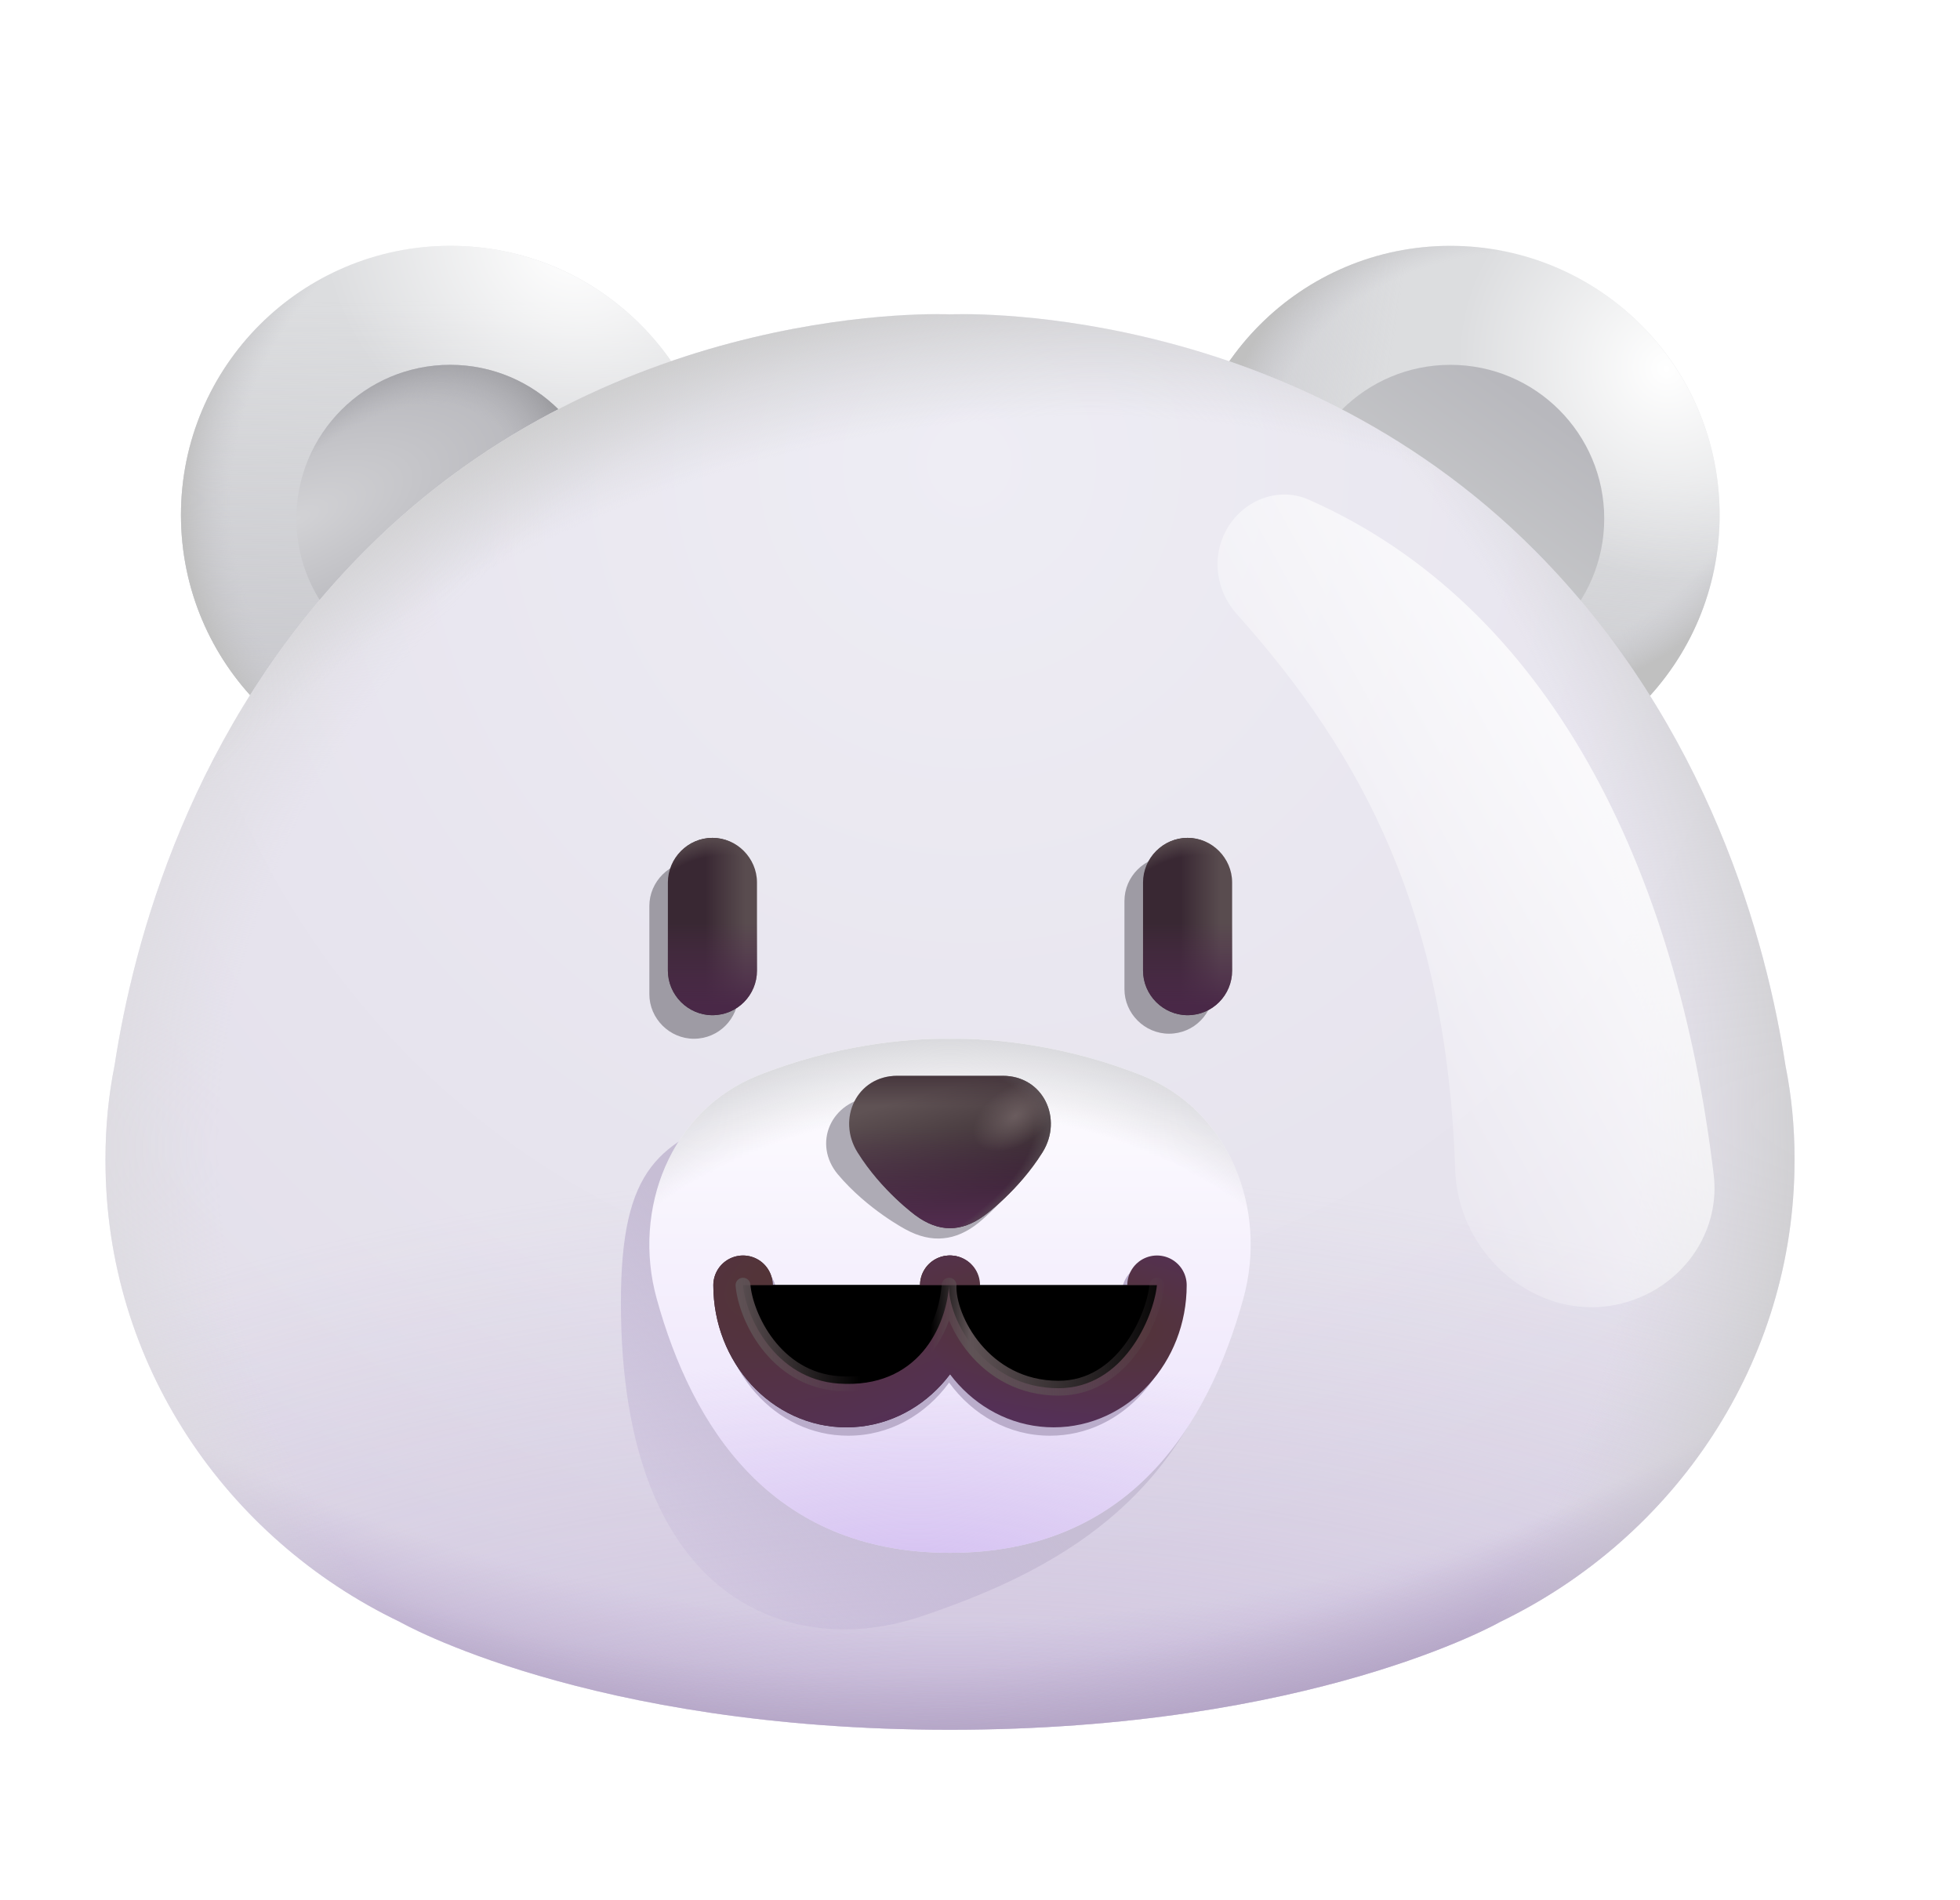 <svg width="33" height="32" viewBox="0 0 33 32" xmlns="http://www.w3.org/2000/svg">
<path d="M24.42 13.206C26.924 13.206 28.953 11.177 28.953 8.673C28.953 6.17 26.924 4.14 24.42 4.14C21.916 4.14 19.887 6.17 19.887 8.673C19.887 11.177 21.916 13.206 24.42 13.206Z" fill="#DCDDDF"/>
<path d="M24.42 13.206C26.924 13.206 28.953 11.177 28.953 8.673C28.953 6.17 26.924 4.14 24.42 4.14C21.916 4.14 19.887 6.17 19.887 8.673C19.887 11.177 21.916 13.206 24.42 13.206Z" fill="url(#paint0_linear_28327_4149)"/>
<path d="M24.42 13.206C26.924 13.206 28.953 11.177 28.953 8.673C28.953 6.17 26.924 4.14 24.42 4.14C21.916 4.14 19.887 6.17 19.887 8.673C19.887 11.177 21.916 13.206 24.42 13.206Z" fill="url(#paint1_linear_28327_4149)"/>
<path d="M24.42 13.206C26.924 13.206 28.953 11.177 28.953 8.673C28.953 6.17 26.924 4.14 24.42 4.14C21.916 4.14 19.887 6.17 19.887 8.673C19.887 11.177 21.916 13.206 24.42 13.206Z" fill="url(#paint2_radial_28327_4149)"/>
<path d="M24.42 13.206C26.924 13.206 28.953 11.177 28.953 8.673C28.953 6.17 26.924 4.14 24.42 4.14C21.916 4.14 19.887 6.17 19.887 8.673C19.887 11.177 21.916 13.206 24.42 13.206Z" fill="url(#paint3_radial_28327_4149)"/>
<path d="M24.42 13.206C26.924 13.206 28.953 11.177 28.953 8.673C28.953 6.17 26.924 4.14 24.42 4.14C21.916 4.14 19.887 6.17 19.887 8.673C19.887 11.177 21.916 13.206 24.42 13.206Z" fill="url(#paint4_radial_28327_4149)"/>
<path d="M24.42 11.323C25.85 11.323 27.01 10.164 27.01 8.734C27.01 7.303 25.85 6.144 24.42 6.144C22.99 6.144 21.83 7.303 21.83 8.734C21.83 10.164 22.99 11.323 24.42 11.323Z" fill="url(#paint5_linear_28327_4149)"/>
<path d="M7.58 13.206C5.076 13.206 3.047 11.177 3.047 8.673C3.047 6.17 5.076 4.14 7.58 4.14C10.084 4.14 12.113 6.17 12.113 8.673C12.113 11.177 10.084 13.206 7.58 13.206Z" fill="#DCDDDF"/>
<path d="M7.58 13.206C5.076 13.206 3.047 11.177 3.047 8.673C3.047 6.17 5.076 4.14 7.58 4.14C10.084 4.14 12.113 6.17 12.113 8.673C12.113 11.177 10.084 13.206 7.58 13.206Z" fill="url(#paint6_linear_28327_4149)"/>
<path d="M7.58 13.206C5.076 13.206 3.047 11.177 3.047 8.673C3.047 6.17 5.076 4.14 7.58 4.14C10.084 4.14 12.113 6.17 12.113 8.673C12.113 11.177 10.084 13.206 7.58 13.206Z" fill="url(#paint7_radial_28327_4149)"/>
<path d="M7.58 13.206C5.076 13.206 3.047 11.177 3.047 8.673C3.047 6.17 5.076 4.14 7.58 4.14C10.084 4.14 12.113 6.17 12.113 8.673C12.113 11.177 10.084 13.206 7.58 13.206Z" fill="url(#paint8_radial_28327_4149)"/>
<path d="M7.58 11.323C6.15 11.323 4.99 10.164 4.99 8.734C4.99 7.303 6.15 6.144 7.58 6.144C9.01 6.144 10.17 7.303 10.17 8.734C10.17 10.164 9.01 11.323 7.58 11.323Z" fill="url(#paint9_radial_28327_4149)"/>
<path d="M7.58 11.323C6.15 11.323 4.99 10.164 4.99 8.734C4.99 7.303 6.15 6.144 7.58 6.144C9.01 6.144 10.17 7.303 10.17 8.734C10.17 10.164 9.01 11.323 7.58 11.323Z" fill="url(#paint10_radial_28327_4149)"/>
<path d="M30.214 19.54C30.214 19.54 30.214 19.53 30.214 19.511C30.214 18.974 30.163 18.448 30.061 17.942C29.747 15.887 28.782 12.224 25.836 9.265C21.601 5.017 15.995 5.294 15.995 5.294C15.995 5.294 10.389 5.017 6.154 9.265C3.198 12.224 2.243 15.887 1.929 17.942C1.827 18.448 1.776 18.974 1.776 19.52C1.776 19.54 1.776 19.55 1.776 19.55C1.776 22.955 3.797 25.904 6.732 27.313C6.732 27.313 9.901 29.13 15.995 29.13C22.089 29.13 25.258 27.313 25.258 27.313C28.193 25.894 30.214 22.945 30.214 19.54Z" fill="url(#paint11_radial_28327_4149)"/>
<path d="M30.214 19.54C30.214 19.54 30.214 19.53 30.214 19.511C30.214 18.974 30.163 18.448 30.061 17.942C29.747 15.887 28.782 12.224 25.836 9.265C21.601 5.017 15.995 5.294 15.995 5.294C15.995 5.294 10.389 5.017 6.154 9.265C3.198 12.224 2.243 15.887 1.929 17.942C1.827 18.448 1.776 18.974 1.776 19.52C1.776 19.54 1.776 19.55 1.776 19.55C1.776 22.955 3.797 25.904 6.732 27.313C6.732 27.313 9.901 29.13 15.995 29.13C22.089 29.13 25.258 27.313 25.258 27.313C28.193 25.894 30.214 22.945 30.214 19.54Z" fill="url(#paint12_radial_28327_4149)"/>
<path d="M30.214 19.54C30.214 19.54 30.214 19.53 30.214 19.511C30.214 18.974 30.163 18.448 30.061 17.942C29.747 15.887 28.782 12.224 25.836 9.265C21.601 5.017 15.995 5.294 15.995 5.294C15.995 5.294 10.389 5.017 6.154 9.265C3.198 12.224 2.243 15.887 1.929 17.942C1.827 18.448 1.776 18.974 1.776 19.52C1.776 19.54 1.776 19.55 1.776 19.55C1.776 22.955 3.797 25.904 6.732 27.313C6.732 27.313 9.901 29.13 15.995 29.13C22.089 29.13 25.258 27.313 25.258 27.313C28.193 25.894 30.214 22.945 30.214 19.54Z" fill="url(#paint13_radial_28327_4149)"/>
<path d="M30.214 19.54C30.214 19.54 30.214 19.53 30.214 19.511C30.214 18.974 30.163 18.448 30.061 17.942C29.747 15.887 28.782 12.224 25.836 9.265C21.601 5.017 15.995 5.294 15.995 5.294C15.995 5.294 10.389 5.017 6.154 9.265C3.198 12.224 2.243 15.887 1.929 17.942C1.827 18.448 1.776 18.974 1.776 19.52C1.776 19.54 1.776 19.55 1.776 19.55C1.776 22.955 3.797 25.904 6.732 27.313C6.732 27.313 9.901 29.13 15.995 29.13C22.089 29.13 25.258 27.313 25.258 27.313C28.193 25.894 30.214 22.945 30.214 19.54Z" fill="url(#paint14_radial_28327_4149)"/>
<path d="M30.214 19.54C30.214 19.54 30.214 19.53 30.214 19.511C30.214 18.974 30.163 18.448 30.061 17.942C29.747 15.887 28.782 12.224 25.836 9.265C21.601 5.017 15.995 5.294 15.995 5.294C15.995 5.294 10.389 5.017 6.154 9.265C3.198 12.224 2.243 15.887 1.929 17.942C1.827 18.448 1.776 18.974 1.776 19.52C1.776 19.54 1.776 19.55 1.776 19.55C1.776 22.955 3.797 25.904 6.732 27.313C6.732 27.313 9.901 29.13 15.995 29.13C22.089 29.13 25.258 27.313 25.258 27.313C28.193 25.894 30.214 22.945 30.214 19.54Z" fill="url(#paint15_radial_28327_4149)"/>
<path d="M30.214 19.54C30.214 19.54 30.214 19.53 30.214 19.511C30.214 18.974 30.163 18.448 30.061 17.942C29.747 15.887 28.782 12.224 25.836 9.265C21.601 5.017 15.995 5.294 15.995 5.294C15.995 5.294 10.389 5.017 6.154 9.265C3.198 12.224 2.243 15.887 1.929 17.942C1.827 18.448 1.776 18.974 1.776 19.52C1.776 19.54 1.776 19.55 1.776 19.55C1.776 22.955 3.797 25.904 6.732 27.313C6.732 27.313 9.901 29.13 15.995 29.13C22.089 29.13 25.258 27.313 25.258 27.313C28.193 25.894 30.214 22.945 30.214 19.54Z" fill="url(#paint16_radial_28327_4149)"/>
<path d="M30.214 19.54C30.214 19.54 30.214 19.53 30.214 19.511C30.214 18.974 30.163 18.448 30.061 17.942C29.747 15.887 28.782 12.224 25.836 9.265C21.601 5.017 15.995 5.294 15.995 5.294C15.995 5.294 10.389 5.017 6.154 9.265C3.198 12.224 2.243 15.887 1.929 17.942C1.827 18.448 1.776 18.974 1.776 19.52C1.776 19.54 1.776 19.55 1.776 19.55C1.776 22.955 3.797 25.904 6.732 27.313C6.732 27.313 9.901 29.13 15.995 29.13C22.089 29.13 25.258 27.313 25.258 27.313C28.193 25.894 30.214 22.945 30.214 19.54Z" fill="url(#paint17_radial_28327_4149)"/>
<g filter="url(#filter0_f_28327_4149)">
<path d="M11.683 17.493C11.273 17.493 10.933 17.153 10.933 16.743V15.257C10.933 14.847 11.273 14.507 11.683 14.507C12.093 14.507 12.433 14.847 12.433 15.257V16.743C12.433 17.153 12.103 17.493 11.683 17.493Z" fill="#9E9BA4"/>
</g>
<g filter="url(#filter1_f_28327_4149)">
<path d="M19.682 17.408C19.272 17.408 18.932 17.068 18.932 16.658V15.172C18.932 14.762 19.272 14.422 19.682 14.422C20.092 14.422 20.432 14.762 20.432 15.172V16.658C20.432 17.068 20.102 17.408 19.682 17.408Z" fill="#9E9BA4"/>
</g>
<path d="M11.995 17.096C11.585 17.096 11.245 16.756 11.245 16.346V14.86C11.245 14.45 11.585 14.11 11.995 14.11C12.405 14.11 12.745 14.45 12.745 14.86V16.346C12.745 16.756 12.415 17.096 11.995 17.096Z" fill="url(#paint18_linear_28327_4149)"/>
<path d="M11.995 17.096C11.585 17.096 11.245 16.756 11.245 16.346V14.86C11.245 14.45 11.585 14.11 11.995 14.11C12.405 14.11 12.745 14.45 12.745 14.86V16.346C12.745 16.756 12.415 17.096 11.995 17.096Z" fill="url(#paint19_linear_28327_4149)"/>
<path d="M11.995 17.096C11.585 17.096 11.245 16.756 11.245 16.346V14.86C11.245 14.45 11.585 14.11 11.995 14.11C12.405 14.11 12.745 14.45 12.745 14.86V16.346C12.745 16.756 12.415 17.096 11.995 17.096Z" fill="url(#paint20_radial_28327_4149)"/>
<path d="M19.995 17.096C19.585 17.096 19.245 16.756 19.245 16.346V14.86C19.245 14.45 19.585 14.11 19.995 14.11C20.405 14.11 20.745 14.45 20.745 14.86V16.346C20.745 16.756 20.415 17.096 19.995 17.096Z" fill="url(#paint21_linear_28327_4149)"/>
<path d="M19.995 17.096C19.585 17.096 19.245 16.756 19.245 16.346V14.86C19.245 14.45 19.585 14.11 19.995 14.11C20.405 14.11 20.745 14.45 20.745 14.86V16.346C20.745 16.756 20.415 17.096 19.995 17.096Z" fill="url(#paint22_linear_28327_4149)"/>
<path d="M19.995 17.096C19.585 17.096 19.245 16.756 19.245 16.346V14.86C19.245 14.45 19.585 14.11 19.995 14.11C20.405 14.11 20.745 14.45 20.745 14.86V16.346C20.745 16.756 20.415 17.096 19.995 17.096Z" fill="url(#paint23_radial_28327_4149)"/>
<g filter="url(#filter2_f_28327_4149)">
<path d="M15.68 18.209C14.974 18.174 13.777 18.258 12.538 18.713C11.116 19.236 10.454 19.625 10.454 21.938C10.454 27.031 13.362 27.948 15.517 27.219C17.548 26.531 19.735 25.449 20.61 22.625C21.059 21.178 20.173 19.513 18.785 18.904C17.576 18.374 16.387 18.218 15.68 18.209Z" fill="url(#paint24_linear_28327_4149)"/>
</g>
<path d="M15.995 17.494C15.262 17.481 14.024 17.605 12.753 18.116C11.295 18.704 10.638 20.358 11.057 21.872C11.65 24.015 12.977 26.15 15.995 26.15C19.013 26.15 20.34 24.015 20.933 21.872C21.352 20.358 20.695 18.704 19.237 18.116C17.966 17.605 16.728 17.481 15.995 17.494Z" fill="url(#paint25_linear_28327_4149)"/>
<path d="M15.995 17.494C15.262 17.481 14.024 17.605 12.753 18.116C11.295 18.704 10.638 20.358 11.057 21.872C11.65 24.015 12.977 26.15 15.995 26.15C19.013 26.15 20.34 24.015 20.933 21.872C21.352 20.358 20.695 18.704 19.237 18.116C17.966 17.605 16.728 17.481 15.995 17.494Z" fill="url(#paint26_radial_28327_4149)"/>
<path d="M15.995 17.494C15.262 17.481 14.024 17.605 12.753 18.116C11.295 18.704 10.638 20.358 11.057 21.872C11.65 24.015 12.977 26.15 15.995 26.15C19.013 26.15 20.34 24.015 20.933 21.872C21.352 20.358 20.695 18.704 19.237 18.116C17.966 17.605 16.728 17.481 15.995 17.494Z" fill="url(#paint27_radial_28327_4149)"/>
<g filter="url(#filter3_f_28327_4149)">
<path fill-rule="evenodd" clip-rule="evenodd" d="M13.073 21.784C13.073 21.508 12.855 21.284 12.586 21.284C12.318 21.284 12.1 21.508 12.1 21.784C12.1 23.064 13.039 24.178 14.281 24.178C14.982 24.178 15.586 23.823 15.98 23.284C16.374 23.823 16.978 24.178 17.679 24.178C18.921 24.178 19.86 23.064 19.86 21.784C19.86 21.508 19.642 21.284 19.374 21.284C19.105 21.284 18.887 21.508 18.887 21.784C18.887 22.594 18.307 23.178 17.679 23.178C17.051 23.178 16.472 22.594 16.472 21.784C16.472 21.508 16.254 21.284 15.985 21.284C15.983 21.284 15.982 21.284 15.98 21.284C15.978 21.284 15.977 21.284 15.975 21.284C15.706 21.284 15.488 21.508 15.488 21.784C15.488 22.594 14.909 23.178 14.281 23.178C13.653 23.178 13.073 22.594 13.073 21.784Z" fill="#BAADCB"/>
</g>
<path d="M15.99 21.643C15.99 22.688 15.21 23.537 14.25 23.537C13.29 23.537 12.51 22.688 12.51 21.643" stroke="url(#paint28_radial_28327_4149)" stroke-miterlimit="10" stroke-linecap="round"/>
<path d="M15.99 21.643C15.99 22.688 15.21 23.537 14.25 23.537C13.29 23.537 12.51 22.688 12.51 21.643" stroke="url(#paint29_radial_28327_4149)" stroke-miterlimit="10" stroke-linecap="round"/>
<path d="M19.48 21.643C19.48 22.688 18.7 23.537 17.74 23.537C16.78 23.537 16 22.688 16 21.643" stroke="url(#paint30_radial_28327_4149)" stroke-miterlimit="10" stroke-linecap="round"/>
<g filter="url(#filter4_f_28327_4149)">
<path d="M12.51 21.643C12.552 22.164 13.044 23.225 14.119 23.3C15.463 23.393 15.932 22.331 15.979 21.643C15.953 22.195 16.557 23.378 17.823 23.378C18.91 23.378 19.422 22.195 19.479 21.643" stroke="url(#paint31_linear_28327_4149)" stroke-width="0.25" stroke-linecap="round" stroke-linejoin="round"/>
</g>
<g filter="url(#filter5_f_28327_4149)">
<path d="M14.705 18.466L16.595 18.288C17.323 18.219 17.752 18.884 17.427 19.464C17.051 20.136 16.477 20.591 16.477 20.591C16.288 20.745 16.084 20.836 15.883 20.853C15.683 20.874 15.466 20.823 15.252 20.706C15.252 20.706 14.603 20.367 14.107 19.777C13.68 19.268 13.976 18.535 14.705 18.466Z" fill="#AEABB5"/>
</g>
<path d="M15.108 18.117H16.882C17.565 18.117 17.905 18.842 17.552 19.406C17.144 20.059 16.57 20.471 16.57 20.471C16.381 20.611 16.183 20.684 15.995 20.683C15.807 20.684 15.609 20.611 15.42 20.471C15.42 20.471 14.846 20.059 14.438 19.406C14.085 18.842 14.425 18.117 15.108 18.117Z" fill="url(#paint32_linear_28327_4149)"/>
<path d="M15.108 18.117H16.882C17.565 18.117 17.905 18.842 17.552 19.406C17.144 20.059 16.57 20.471 16.57 20.471C16.381 20.611 16.183 20.684 15.995 20.683C15.807 20.684 15.609 20.611 15.42 20.471C15.42 20.471 14.846 20.059 14.438 19.406C14.085 18.842 14.425 18.117 15.108 18.117Z" fill="url(#paint33_linear_28327_4149)"/>
<path d="M15.108 18.117H16.882C17.565 18.117 17.905 18.842 17.552 19.406C17.144 20.059 16.57 20.471 16.57 20.471C16.381 20.611 16.183 20.684 15.995 20.683C15.807 20.684 15.609 20.611 15.42 20.471C15.42 20.471 14.846 20.059 14.438 19.406C14.085 18.842 14.425 18.117 15.108 18.117Z" fill="url(#paint34_linear_28327_4149)"/>
<path d="M15.108 18.117H16.882C17.565 18.117 17.905 18.842 17.552 19.406C17.144 20.059 16.57 20.471 16.57 20.471C16.381 20.611 16.183 20.684 15.995 20.683C15.807 20.684 15.609 20.611 15.42 20.471C15.42 20.471 14.846 20.059 14.438 19.406C14.085 18.842 14.425 18.117 15.108 18.117Z" fill="url(#paint35_radial_28327_4149)"/>
<path d="M15.108 18.117H16.882C17.565 18.117 17.905 18.842 17.552 19.406C17.144 20.059 16.57 20.471 16.57 20.471C16.381 20.611 16.183 20.684 15.995 20.683C15.807 20.684 15.609 20.611 15.42 20.471C15.42 20.471 14.846 20.059 14.438 19.406C14.085 18.842 14.425 18.117 15.108 18.117Z" fill="url(#paint36_radial_28327_4149)"/>
<g filter="url(#filter6_f_28327_4149)">
<path d="M28.853 19.783C28.239 14.655 26.107 10.216 22.038 8.416C21.512 8.183 20.912 8.431 20.64 8.938C20.396 9.394 20.477 9.953 20.821 10.338C22.972 12.743 24.357 15.403 24.501 19.699C24.554 21.28 26.134 22.456 27.597 21.854C28.429 21.512 28.96 20.676 28.853 19.783Z" fill="url(#paint37_linear_28327_4149)"/>
</g>
<defs>
<filter id="filter0_f_28327_4149" x="10.433" y="14.007" width="2.5" height="3.986" filterUnits="userSpaceOnUse" color-interpolation-filters="sRGB">
<feFlood flood-opacity="0" result="BackgroundImageFix"/>
<feBlend mode="normal" in="SourceGraphic" in2="BackgroundImageFix" result="shape"/>
<feGaussianBlur stdDeviation="0.25" result="effect1_foregroundBlur_28327_4149"/>
</filter>
<filter id="filter1_f_28327_4149" x="18.432" y="13.922" width="2.5" height="3.986" filterUnits="userSpaceOnUse" color-interpolation-filters="sRGB">
<feFlood flood-opacity="0" result="BackgroundImageFix"/>
<feBlend mode="normal" in="SourceGraphic" in2="BackgroundImageFix" result="shape"/>
<feGaussianBlur stdDeviation="0.25" result="effect1_foregroundBlur_28327_4149"/>
</filter>
<filter id="filter2_f_28327_4149" x="9.704" y="17.452" width="11.774" height="10.737" filterUnits="userSpaceOnUse" color-interpolation-filters="sRGB">
<feFlood flood-opacity="0" result="BackgroundImageFix"/>
<feBlend mode="normal" in="SourceGraphic" in2="BackgroundImageFix" result="shape"/>
<feGaussianBlur stdDeviation="0.375" result="effect1_foregroundBlur_28327_4149"/>
</filter>
<filter id="filter3_f_28327_4149" x="11.7" y="20.884" width="8.561" height="3.694" filterUnits="userSpaceOnUse" color-interpolation-filters="sRGB">
<feFlood flood-opacity="0" result="BackgroundImageFix"/>
<feBlend mode="normal" in="SourceGraphic" in2="BackgroundImageFix" result="shape"/>
<feGaussianBlur stdDeviation="0.2" result="effect1_foregroundBlur_28327_4149"/>
</filter>
<filter id="filter4_f_28327_4149" x="12.135" y="21.268" width="7.719" height="2.484" filterUnits="userSpaceOnUse" color-interpolation-filters="sRGB">
<feFlood flood-opacity="0" result="BackgroundImageFix"/>
<feBlend mode="normal" in="SourceGraphic" in2="BackgroundImageFix" result="shape"/>
<feGaussianBlur stdDeviation="0.125" result="effect1_foregroundBlur_28327_4149"/>
</filter>
<filter id="filter5_f_28327_4149" x="13.21" y="17.583" width="5.027" height="3.975" filterUnits="userSpaceOnUse" color-interpolation-filters="sRGB">
<feFlood flood-opacity="0" result="BackgroundImageFix"/>
<feBlend mode="normal" in="SourceGraphic" in2="BackgroundImageFix" result="shape"/>
<feGaussianBlur stdDeviation="0.35" result="effect1_foregroundBlur_28327_4149"/>
</filter>
<filter id="filter6_f_28327_4149" x="16.499" y="4.328" width="16.368" height="21.686" filterUnits="userSpaceOnUse" color-interpolation-filters="sRGB">
<feFlood flood-opacity="0" result="BackgroundImageFix"/>
<feBlend mode="normal" in="SourceGraphic" in2="BackgroundImageFix" result="shape"/>
<feGaussianBlur stdDeviation="2" result="effect1_foregroundBlur_28327_4149"/>
</filter>
<linearGradient id="paint0_linear_28327_4149" x1="25.142" y1="13.406" x2="25.517" y2="7.781" gradientUnits="userSpaceOnUse">
<stop stop-color="#C8C8CD"/>
<stop offset="1" stop-color="#C8C8CD" stop-opacity="0"/>
</linearGradient>
<linearGradient id="paint1_linear_28327_4149" x1="19.392" y1="6.281" x2="23.298" y2="6.875" gradientUnits="userSpaceOnUse">
<stop stop-color="#C8C8CD"/>
<stop offset="1" stop-color="#C8C8CD" stop-opacity="0"/>
</linearGradient>
<radialGradient id="paint2_radial_28327_4149" cx="0" cy="0" r="1" gradientUnits="userSpaceOnUse" gradientTransform="translate(28.517 10.938) rotate(-141.865) scale(9.058 6.107)">
<stop offset="0.909" stop-color="#C8C8CD" stop-opacity="0"/>
<stop offset="0.999" stop-color="#C0C0C0"/>
</radialGradient>
<radialGradient id="paint3_radial_28327_4149" cx="0" cy="0" r="1" gradientUnits="userSpaceOnUse" gradientTransform="translate(21.86 1.937) rotate(54.148) scale(11.258 7.632)">
<stop offset="0.909" stop-color="#C8C8CD" stop-opacity="0"/>
<stop offset="0.976" stop-color="#C0C0C0"/>
</radialGradient>
<radialGradient id="paint4_radial_28327_4149" cx="0" cy="0" r="1" gradientUnits="userSpaceOnUse" gradientTransform="translate(28.062 6.213) rotate(142.716) scale(3.456 3.617)">
<stop stop-color="white"/>
<stop offset="1" stop-color="white" stop-opacity="0"/>
</radialGradient>
<linearGradient id="paint5_linear_28327_4149" x1="25.423" y1="6.531" x2="23.86" y2="8.734" gradientUnits="userSpaceOnUse">
<stop stop-color="#B8B8BD"/>
<stop offset="1" stop-color="#C6C7C9"/>
</linearGradient>
<linearGradient id="paint6_linear_28327_4149" x1="6.829" y1="12.125" x2="6.767" y2="5.062" gradientUnits="userSpaceOnUse">
<stop stop-color="#C8C8CD"/>
<stop offset="1" stop-color="#C8C8CD" stop-opacity="0"/>
</linearGradient>
<radialGradient id="paint7_radial_28327_4149" cx="0" cy="0" r="1" gradientUnits="userSpaceOnUse" gradientTransform="translate(16.204 9.062) rotate(-175.225) scale(13.516 8.572)">
<stop offset="0.913" stop-color="#C8C8CD" stop-opacity="0"/>
<stop offset="0.976" stop-color="#C0C0C0"/>
</radialGradient>
<radialGradient id="paint8_radial_28327_4149" cx="0" cy="0" r="1" gradientUnits="userSpaceOnUse" gradientTransform="translate(9.579 4.14) rotate(127.193) scale(3.825 4.379)">
<stop stop-color="white"/>
<stop offset="1" stop-color="white" stop-opacity="0"/>
</radialGradient>
<radialGradient id="paint9_radial_28327_4149" cx="0" cy="0" r="1" gradientUnits="userSpaceOnUse" gradientTransform="translate(4.99 8.734) rotate(-23.834) scale(4.368 1.858)">
<stop stop-color="#D2D2D5"/>
<stop offset="1" stop-color="#B8B8BD"/>
</radialGradient>
<radialGradient id="paint10_radial_28327_4149" cx="0" cy="0" r="1" gradientUnits="userSpaceOnUse" gradientTransform="translate(6.267 9.656) rotate(-51.21) scale(4.29 2.794)">
<stop offset="0.755" stop-color="#ADADB2" stop-opacity="0"/>
<stop offset="1" stop-color="#98989C"/>
</radialGradient>
<radialGradient id="paint11_radial_28327_4149" cx="0" cy="0" r="1" gradientUnits="userSpaceOnUse" gradientTransform="translate(16.329 7.75) rotate(90) scale(28.062 27.43)">
<stop stop-color="#EEEDF4"/>
<stop offset="1" stop-color="#DFDAE7"/>
</radialGradient>
<radialGradient id="paint12_radial_28327_4149" cx="0" cy="0" r="1" gradientUnits="userSpaceOnUse" gradientTransform="translate(15.995 39.75) rotate(-90) scale(20.062 30.463)">
<stop stop-color="#C4AFDD"/>
<stop offset="1" stop-color="#B6A4CC" stop-opacity="0"/>
</radialGradient>
<radialGradient id="paint13_radial_28327_4149" cx="0" cy="0" r="1" gradientUnits="userSpaceOnUse" gradientTransform="translate(15.995 5.978) rotate(90) scale(24.272 27.628)">
<stop offset="0.882" stop-color="#B9A6D1" stop-opacity="0"/>
<stop offset="1" stop-color="#ADA0BD"/>
</radialGradient>
<radialGradient id="paint14_radial_28327_4149" cx="0" cy="0" r="1" gradientUnits="userSpaceOnUse" gradientTransform="translate(15.995 5.978) rotate(76.378) scale(27.161 29.631)">
<stop offset="0.811" stop-color="#9A88AF" stop-opacity="0"/>
<stop offset="1" stop-color="#9A88AF"/>
</radialGradient>
<radialGradient id="paint15_radial_28327_4149" cx="0" cy="0" r="1" gradientUnits="userSpaceOnUse" gradientTransform="translate(25.25 19.306) rotate(180) scale(24.438 17.875)">
<stop offset="0.877" stop-color="#DBDADD" stop-opacity="0"/>
<stop offset="1" stop-color="#DBDADD"/>
</radialGradient>
<radialGradient id="paint16_radial_28327_4149" cx="0" cy="0" r="1" gradientUnits="userSpaceOnUse" gradientTransform="translate(16.392 20.688) rotate(-104.781) scale(15.924 20.07)">
<stop offset="0.848" stop-color="#D0D1D2" stop-opacity="0"/>
<stop offset="1" stop-color="#C9C9C9"/>
</radialGradient>
<radialGradient id="paint17_radial_28327_4149" cx="0" cy="0" r="1" gradientUnits="userSpaceOnUse" gradientTransform="translate(8.579 17.21) rotate(18.323) scale(22.79 19.888)">
<stop offset="0.848" stop-color="#D0D1D2" stop-opacity="0"/>
<stop offset="1" stop-color="#C9C9C9"/>
</radialGradient>
<linearGradient id="paint18_linear_28327_4149" x1="12.745" y1="15.416" x2="11.877" y2="15.416" gradientUnits="userSpaceOnUse">
<stop offset="0.225" stop-color="#594C4F"/>
<stop offset="1" stop-color="#392833"/>
</linearGradient>
<linearGradient id="paint19_linear_28327_4149" x1="12.979" y1="16.956" x2="12.979" y2="15.533" gradientUnits="userSpaceOnUse">
<stop stop-color="#492847"/>
<stop offset="1" stop-color="#552D52" stop-opacity="0"/>
</linearGradient>
<radialGradient id="paint20_radial_28327_4149" cx="0" cy="0" r="1" gradientUnits="userSpaceOnUse" gradientTransform="translate(12.156 15.838) rotate(-104.85) scale(1.748 1.884)">
<stop offset="0.814" stop-color="#594C4F" stop-opacity="0"/>
<stop offset="1" stop-color="#594C4F"/>
</radialGradient>
<linearGradient id="paint21_linear_28327_4149" x1="20.745" y1="15.416" x2="19.877" y2="15.416" gradientUnits="userSpaceOnUse">
<stop offset="0.225" stop-color="#594C4F"/>
<stop offset="1" stop-color="#392833"/>
</linearGradient>
<linearGradient id="paint22_linear_28327_4149" x1="20.979" y1="16.956" x2="20.979" y2="15.533" gradientUnits="userSpaceOnUse">
<stop stop-color="#492847"/>
<stop offset="1" stop-color="#552D52" stop-opacity="0"/>
</linearGradient>
<radialGradient id="paint23_radial_28327_4149" cx="0" cy="0" r="1" gradientUnits="userSpaceOnUse" gradientTransform="translate(20.156 15.838) rotate(-104.85) scale(1.748 1.884)">
<stop offset="0.814" stop-color="#594C4F" stop-opacity="0"/>
<stop offset="1" stop-color="#594C4F"/>
</radialGradient>
<linearGradient id="paint24_linear_28327_4149" x1="15.382" y1="23.75" x2="11.892" y2="27.875" gradientUnits="userSpaceOnUse">
<stop stop-color="#C7BED5"/>
<stop offset="1" stop-color="#B7A7D1" stop-opacity="0"/>
</linearGradient>
<linearGradient id="paint25_linear_28327_4149" x1="15.995" y1="17.493" x2="15.995" y2="26.15" gradientUnits="userSpaceOnUse">
<stop stop-color="white"/>
<stop offset="0" stop-color="white"/>
<stop offset="1" stop-color="#E9DEFA"/>
</linearGradient>
<radialGradient id="paint26_radial_28327_4149" cx="0" cy="0" r="1" gradientUnits="userSpaceOnUse" gradientTransform="translate(15.438 26.75) rotate(-90) scale(3.944 10.61)">
<stop stop-color="#D3BEF1"/>
<stop offset="1" stop-color="#DACBF0" stop-opacity="0"/>
</radialGradient>
<radialGradient id="paint27_radial_28327_4149" cx="0" cy="0" r="1" gradientUnits="userSpaceOnUse" gradientTransform="translate(15.995 26.963) rotate(-90) scale(9.806 10.113)">
<stop offset="0.837" stop-color="#D8D8DC" stop-opacity="0"/>
<stop offset="0.97" stop-color="#D8D8DC"/>
</radialGradient>
<radialGradient id="paint28_radial_28327_4149" cx="0" cy="0" r="1" gradientUnits="userSpaceOnUse" gradientTransform="translate(14.244 22.201) rotate(90) scale(1.719 2.188)">
<stop offset="0.006" stop-color="#423539"/>
<stop offset="1" stop-color="#3C223C"/>
</radialGradient>
<radialGradient id="paint29_radial_28327_4149" cx="0" cy="0" r="1" gradientUnits="userSpaceOnUse" gradientTransform="translate(14.359 21.181) rotate(70.994) scale(2.975 7.411)">
<stop offset="0.006" stop-color="#533530"/>
<stop offset="1" stop-color="#543057"/>
</radialGradient>
<radialGradient id="paint30_radial_28327_4149" cx="0" cy="0" r="1" gradientUnits="userSpaceOnUse" gradientTransform="translate(17.938 22.228) rotate(96.859) scale(1.704 4.781)">
<stop offset="0.006" stop-color="#533530"/>
<stop offset="1" stop-color="#543057"/>
</radialGradient>
<linearGradient id="paint31_linear_28327_4149" x1="12.322" y1="22.143" x2="19.838" y2="22.143" gradientUnits="userSpaceOnUse">
<stop stop-color="#5F5356"/>
<stop offset="0.289" stop-color="#5F5356" stop-opacity="0"/>
<stop offset="0.445" stop-color="#5F5356" stop-opacity="0"/>
<stop offset="0.534" stop-color="#5F5356"/>
<stop offset="1" stop-color="#5F5356" stop-opacity="0"/>
</linearGradient>
<linearGradient id="paint32_linear_28327_4149" x1="15.578" y1="18.431" x2="16.075" y2="20.215" gradientUnits="userSpaceOnUse">
<stop stop-color="#5F5254"/>
<stop offset="1" stop-color="#2E2127"/>
</linearGradient>
<linearGradient id="paint33_linear_28327_4149" x1="15.759" y1="18.79" x2="15.759" y2="17.586" gradientUnits="userSpaceOnUse">
<stop offset="0.147" stop-color="#34222C" stop-opacity="0"/>
<stop offset="0.873" stop-color="#34222C"/>
</linearGradient>
<linearGradient id="paint34_linear_28327_4149" x1="15.155" y1="20.809" x2="15.155" y2="18.989" gradientUnits="userSpaceOnUse">
<stop stop-color="#552D52"/>
<stop offset="1" stop-color="#552D52" stop-opacity="0"/>
</linearGradient>
<radialGradient id="paint35_radial_28327_4149" cx="0" cy="0" r="1" gradientUnits="userSpaceOnUse" gradientTransform="translate(13.855 19.914) rotate(-18.752) scale(4.483 2.013)">
<stop offset="0.828" stop-color="#5C5458" stop-opacity="0"/>
<stop offset="0.935" stop-color="#5C5458"/>
</radialGradient>
<radialGradient id="paint36_radial_28327_4149" cx="0" cy="0" r="1" gradientUnits="userSpaceOnUse" gradientTransform="translate(17.094 18.791) rotate(145.376) scale(0.797 0.484)">
<stop stop-color="#6A5C5E"/>
<stop offset="1" stop-color="#6A5C5E" stop-opacity="0"/>
</radialGradient>
<linearGradient id="paint37_linear_28327_4149" x1="28.673" y1="12.245" x2="20.458" y2="16.795" gradientUnits="userSpaceOnUse">
<stop stop-color="white"/>
<stop offset="1" stop-color="white" stop-opacity="0"/>
</linearGradient>
</defs>
</svg>
